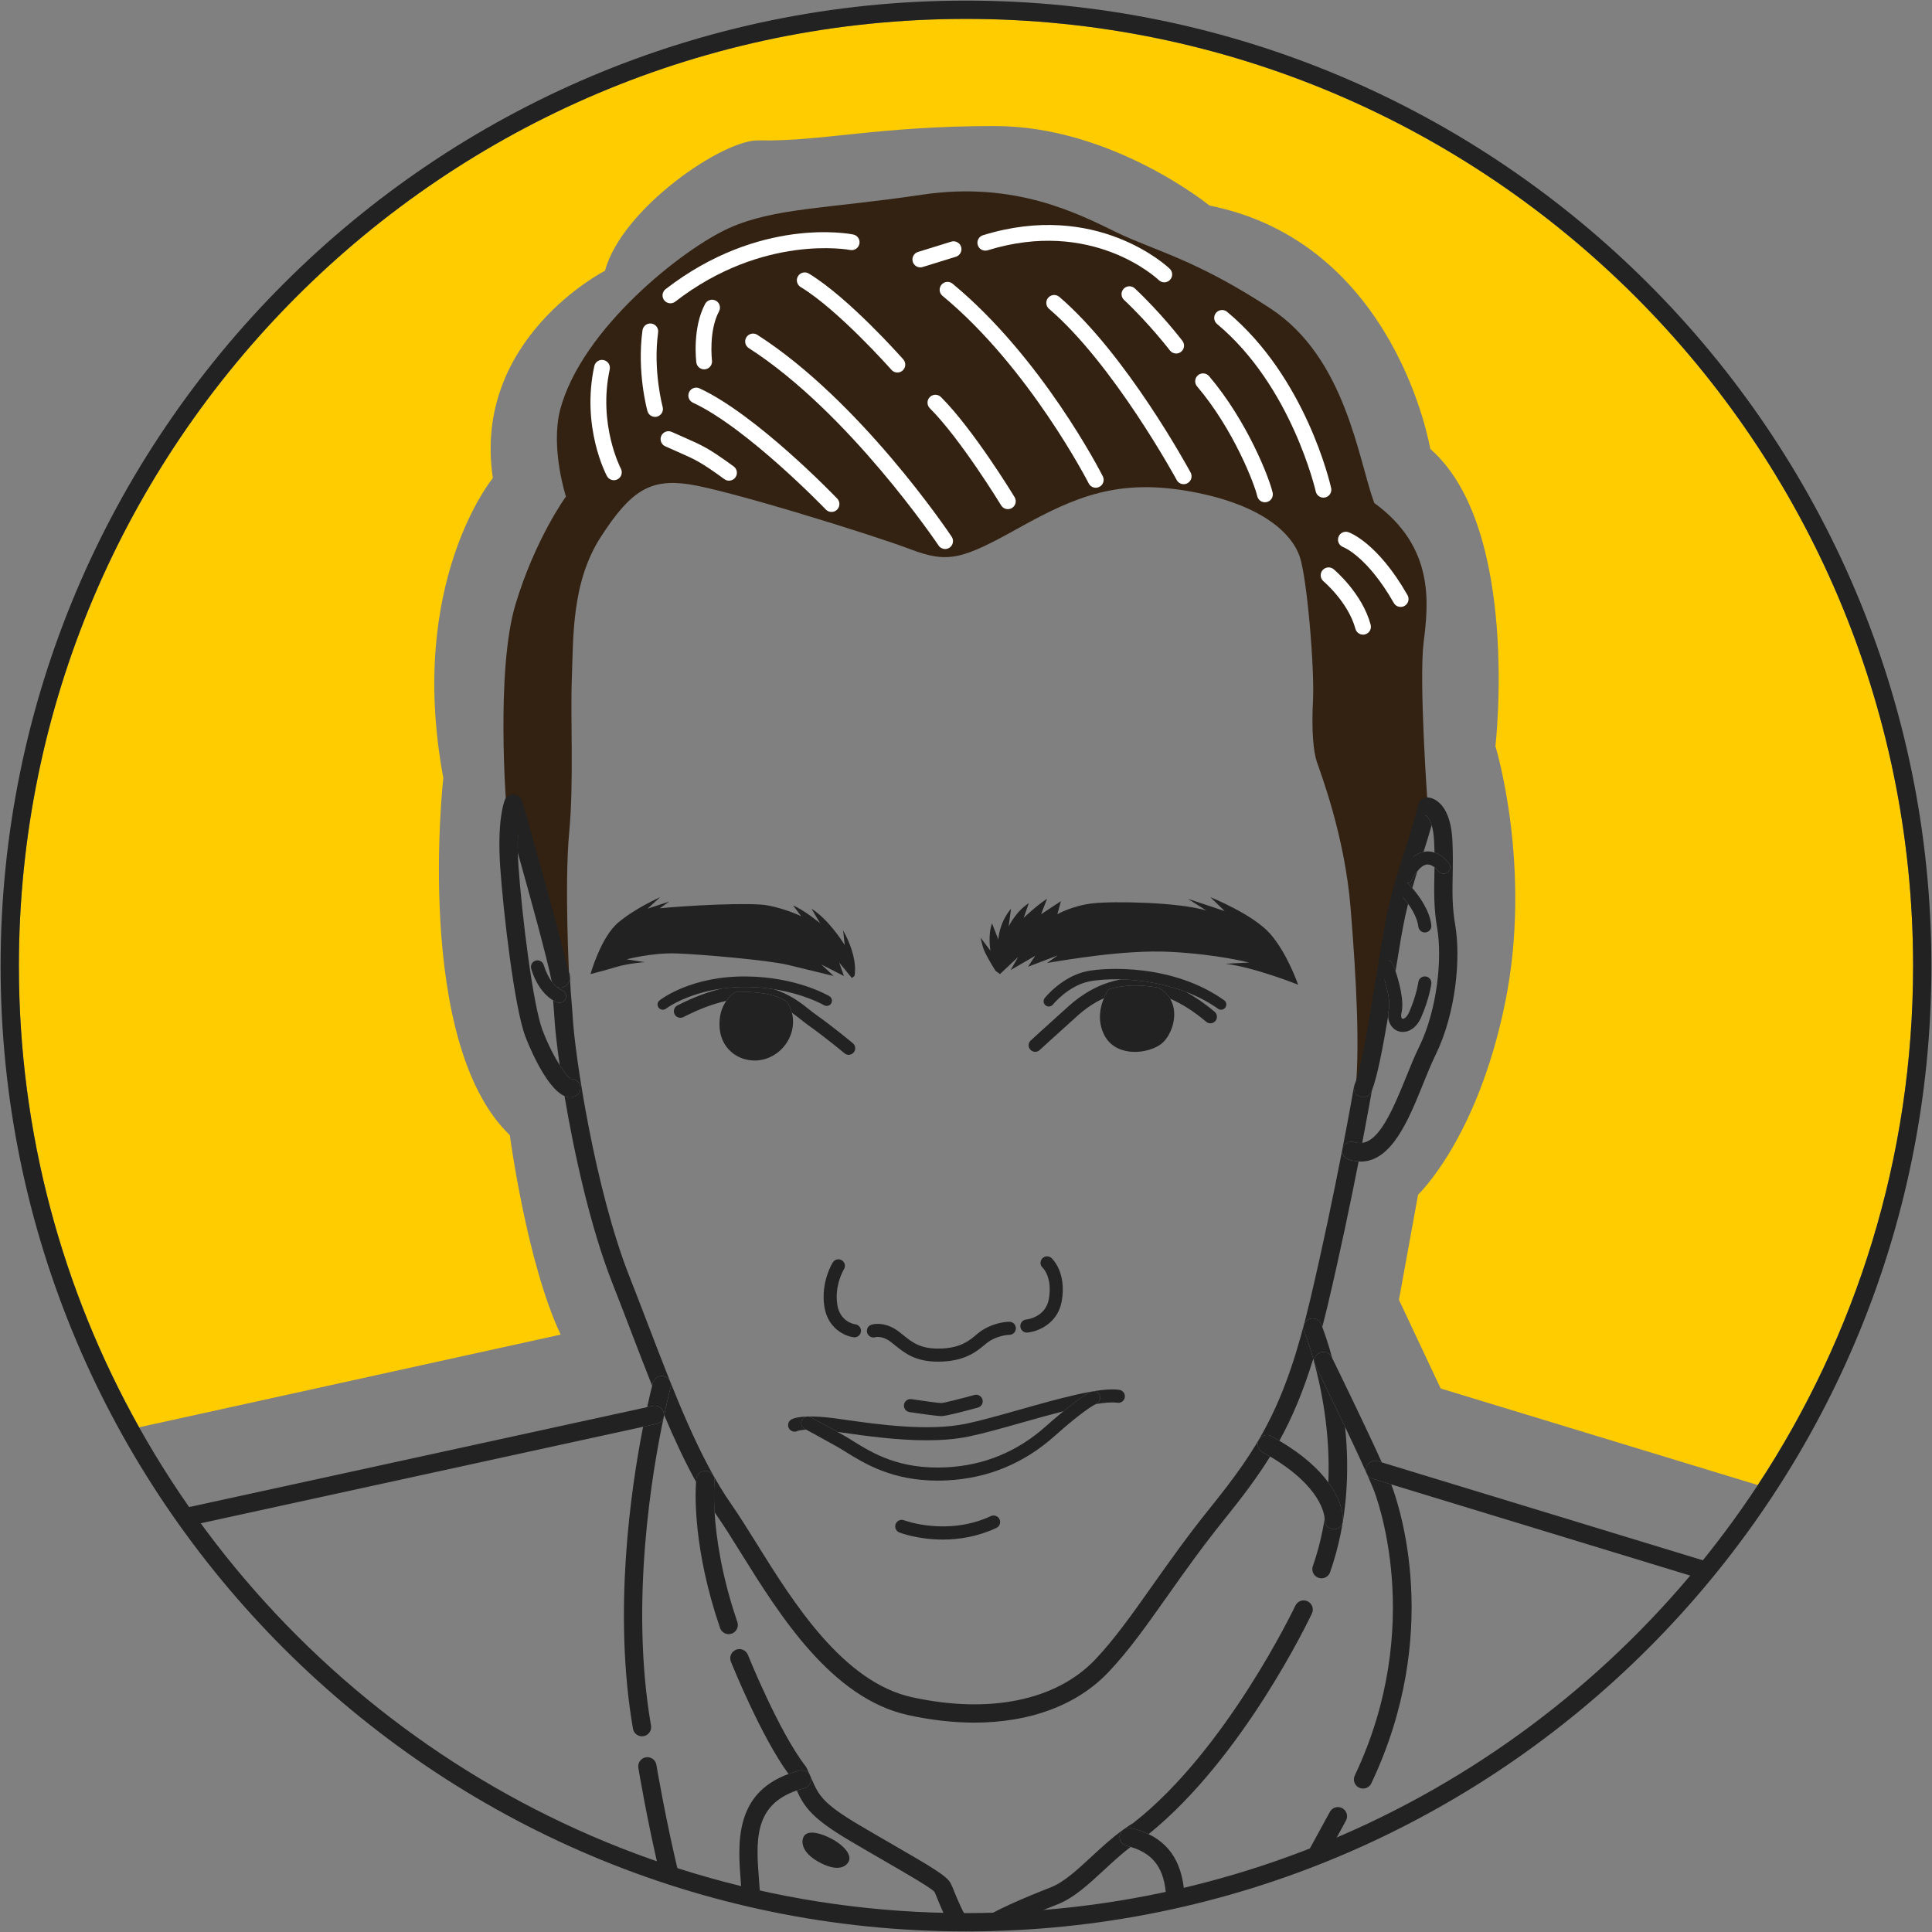 <?xml version="1.0" encoding="utf-8"?>
<svg version="1.2" baseProfile="tiny-ps"
	 id="svg22" xmlns:cc="http://creativecommons.org/ns#" xmlns:dc="http://purl.org/dc/elements/1.1/" xmlns:inkscape="http://www.inkscape.org/namespaces/inkscape" xmlns:rdf="http://www.w3.org/1999/02/22-rdf-syntax-ns#" xmlns:sodipodi="http://sodipodi.sourceforge.net/DTD/sodipodi-0.dtd" xmlns:svg="http://www.w3.org/2000/svg"
	 xmlns="http://www.w3.org/2000/svg" xmlns:xlink="http://www.w3.org/1999/xlink" viewBox="8 8 384 384"
	 xml:space="preserve">
	 <rect x="8" y="8" width="384" height="384" fill="#808080" stroke="none"/>
	 <title>Vincent Bitter</title>
<path fill="#332211" d="M290.961,135.62c0.961-7.686,2.241-18.894-9.82-27.648c-3.202-8.753-5.658-28.821-20.602-38.642
	c-14.944-9.82-23.164-11.528-30.638-15.158c-7.471-3.629-20.067-10.247-38.641-7.472c-18.574,2.776-29.249,2.562-38.322,6.618
	c-9.074,4.056-29.356,19.962-33.625,36.187c-1.921,7.686,1.174,17.186,1.174,17.186s-6.085,8.327-10.034,21.456
	c-3.95,13.13-1.815,40.137-1.815,40.137s4.056,9.607,4.803,12.702c0.748,3.096,6.939,22.951,7.686,21.136c0,0-0.96-18.467,0-28.608
	c0.961-10.141,0.214-22.95,0.534-30.85c0.32-7.898-0.106-18.894,5.765-27.967c5.87-9.073,9.703-11.569,17.399-10.461
	c7.696,1.108,36.507,10.034,44.086,12.916c7.579,2.883,10.355,2.029,21.669-4.269c11.315-6.299,19.855-9.821,34.266-7.153
	c14.411,2.669,19.962,8.54,21.456,12.81c1.495,4.27,2.989,22.417,2.669,28.608c-0.321,6.191,0.083,10.172,0.735,12.184
	c0.651,2.013,5.563,14.609,6.736,29.127c1.174,14.517,1.921,28.5,0.854,37.468c0,0,2.882-7.26,5.765-22.632
	c2.881-15.371,8.432-34.372,8.432-34.372l0.215-1.708C291.709,167.215,290.001,143.304,290.961,135.62z"/>
<g>
	<path fill="none" d="M200.496,293.529c-2.598,0.534-5.44,0.739-8.326,0.739c-5.942,0-12.068-0.868-16.627-1.514l-1.098-0.154
		c0.373,0.208,0.758,0.423,1.161,0.648c0.589,0.331,1.223,0.723,1.912,1.15c3.895,2.414,9.227,5.726,18.636,5.237
		c7.467-0.383,14.108-3.132,19.74-8.171c0.48-0.431,1.868-1.659,3.471-2.972c-2.647,0.678-5.46,1.471-8.142,2.229
		C207.199,291.859,203.398,292.933,200.496,293.529z"/>
	<path fill="none" d="M113.583,200.562c-0.212-0.686,0.172-1.413,0.858-1.625c0.682-0.212,1.413,0.171,1.625,0.858
		c0.468,1.513,1.058,2.578,1.624,3.327c-0.001-0.024-0.002-0.047-0.003-0.072c-0.022-0.068-0.063-0.127-0.078-0.199
		c-0.895-4.507-4.254-16.707-6.688-25.358c0.024,0.823,0.064,1.7,0.129,2.649c0.685,9.919,2.876,27.528,4.752,32.542
		c1.04,2.777,2.319,5.248,3.441,7.026c-0.576-4.031-0.928-7.285-1.042-9.275c-0.061-1.07-0.137-1.959-0.215-2.859
		c-0.021-0.247-0.042-0.497-0.063-0.751C116.753,206.129,114.783,204.441,113.583,200.562z"/>
	<path fill="none" d="M293.113,177.449c-0.014-0.748-0.034-1.513-0.077-2.319c-0.074-1.383-0.26-2.386-0.48-3.12
		c-0.534,1.886-1.077,3.628-1.614,5.31c0.17-0.034,0.341-0.071,0.515-0.084C292.057,177.189,292.61,177.282,293.113,177.449z"/>
	<path fill="none" d="M272.015,302.64c0.434-10.077-1.458-19.082-2.994-24.559c-2.021,6.552-4.187,11.669-6.733,16.277
		C267.171,297.241,270.173,300.129,272.015,302.64z"/>
	<path fill="none" d="M287.438,222.172c0.879-2.179,1.71-4.236,2.596-6.035c3.708-7.529,4.631-17.818,3.616-23.676
		c-0.679-3.924-0.62-7.135-0.558-10.534c0.01-0.513,0.019-1.031,0.025-1.556c-0.404-0.308-0.925-0.586-1.477-0.543
		c-0.614,0.05-1.272,0.511-1.924,1.325c-0.347,1.103-0.686,2.217-1.014,3.365c1.283,1.466,3.42,4.311,3.785,7.36
		c0.086,0.712-0.423,1.359-1.136,1.445c-0.053,0.006-0.104,0.009-0.156,0.009c-0.648,0-1.209-0.485-1.288-1.146
		c-0.196-1.638-1.128-3.281-2.04-4.545c-0.193,0.778-0.383,1.575-0.565,2.415c-0.566,2.606-1.229,6.615-1.934,10.972
		c0.689,2.055,1.767,5.877,1.185,8.306c-0.166,0.691,0.02,1.102,0.197,1.16c0.211,0.07,0.84-0.188,1.36-1.39
		c1.436-3.312,1.796-5.887,1.799-5.913c0.098-0.71,0.767-1.205,1.46-1.114c0.711,0.096,1.211,0.747,1.116,1.458
		c-0.016,0.118-0.401,2.937-1.99,6.603c-0.915,2.111-2.374,2.967-3.667,2.967c-0.313,0-0.617-0.05-0.901-0.145
		c-1.04-0.348-1.967-1.391-2.023-2.961c-1.069,6.345-2.154,11.998-3.228,14.742c-0.144,0.818-0.823,4.682-1.923,10.416
		C282.082,234.705,284.6,229.202,287.438,222.172z"/>
	<path fill="#222222" d="M277.159,223.815c0.021-0.08,0.039-0.161,0.071-0.24C277.199,223.651,277.18,223.733,277.159,223.815z"/>
	<path fill="#222222" d="M258.207,294.169c0.479-0.882,1.581-1.211,2.467-0.729c0.563,0.306,1.095,0.611,1.613,0.918
		c2.547-4.608,4.712-9.726,6.733-16.277c-0.956-3.411-1.774-5.46-1.803-5.528c-0.38-0.93,0.065-1.991,0.994-2.372
		c0.928-0.383,1.991,0.063,2.372,0.992c0.03,0.073,0.112,0.278,0.228,0.581c0.382-1.461,0.761-2.979,1.139-4.576
		c2.462-10.409,4.563-20.556,6.089-28.339c-0.641-0.039-1.304-0.145-2.005-0.373c-0.954-0.313-1.476-1.34-1.164-2.295
		c0.313-0.953,1.333-1.471,2.295-1.164c0.552,0.181,1.079,0.222,1.589,0.151c1.1-5.734,1.779-9.598,1.923-10.416
		c-0.026,0.068-0.054,0.148-0.08,0.213c-0.29,0.701-0.968,1.125-1.683,1.125c-0.231,0-0.466-0.044-0.693-0.138
		c-0.809-0.334-1.247-1.185-1.094-2.012c-0.002,0.007-0.005,0.014-0.006,0.021c-0.035,0.204-3.59,20.736-8.712,42.389
		c-5.031,21.27-10.209,29.344-20.031,41.541c-4.396,5.46-8.076,10.666-11.323,15.259c-4.063,5.748-7.573,10.712-11.399,14.729
		c-7.733,8.121-20.997,10.84-36.384,7.467c-13.75-3.017-23.636-18.896-30.854-30.489c-1.782-2.863-3.466-5.567-5.034-7.813
		c-6.381-9.135-11.301-21.979-16.51-35.576c-1.227-3.202-2.469-6.446-3.751-9.696c-6.853-17.37-10.851-43.904-11.287-51.535
		c-0.063-1.108-0.142-2.029-0.222-2.963c-0.124-1.438-0.251-2.927-0.321-5.225c-0.012-0.383-0.14-0.727-0.35-1.008
		c0.088,0.401,0.17,0.78,0.235,1.109c0.196,0.985-0.445,1.943-1.43,2.139c-0.119,0.023-0.239,0.035-0.356,0.035
		c-0.289,0-0.556-0.09-0.805-0.216c0.58,0.509,1.012,0.67,1.052,0.685c0.667,0.234,1.037,0.965,0.816,1.637
		c-0.18,0.546-0.68,0.897-1.225,0.897c-0.125,0-0.251-0.019-0.377-0.058c-0.104-0.032-0.452-0.154-0.928-0.437
		c0.021,0.254,0.042,0.504,0.063,0.751c0.078,0.9,0.154,1.789,0.215,2.859c0.114,1.99,0.466,5.244,1.042,9.275
		c0.902,1.429,1.702,2.41,2.192,2.735c0.79-0.069,1.566,0.436,1.836,1.231c0.323,0.951-0.188,1.984-1.139,2.307
		c-0.259,0.088-0.519,0.129-0.778,0.129c-0.385,0-0.77-0.095-1.153-0.261c1.921,11.406,5.158,26.154,9.535,37.247
		c1.277,3.238,2.516,6.471,3.738,9.661c1.391,3.631,2.762,7.206,4.147,10.68c0.091-0.358,0.148-0.573,0.155-0.599
		c0.265-0.969,1.261-1.544,2.234-1.275c0.969,0.265,1.54,1.265,1.276,2.233c-0.022,0.082-0.554,2.073-1.28,5.457
		c2.008,4.745,4.088,9.22,6.336,13.286c0.023-0.33,0.044-0.534,0.05-0.589c0.109-0.998,1.013-1.711,2.006-1.61
		c0.998,0.109,1.719,1.006,1.611,2.004c-0.005,0.05-0.227,2.297,0.018,6.219c0.125,0.184,0.246,0.373,0.372,0.554
		c1.514,2.166,3.172,4.83,4.928,7.651c7.561,12.144,17.915,28.775,33.164,32.119c4.58,1.005,8.995,1.498,13.172,1.498
		c11.018,0,20.367-3.438,26.626-10.008c4.009-4.21,7.59-9.275,11.735-15.14c3.216-4.549,6.861-9.705,11.187-15.077
		c3.618-4.493,6.626-8.448,9.236-12.665c-0.485-0.287-0.983-0.573-1.513-0.861C258.054,296.156,257.727,295.052,258.207,294.169z"/>
	<path fill="#222222" d="M117.743,203.193c-0.02-0.048-0.04-0.095-0.056-0.145c0.001,0.025,0.002,0.048,0.003,0.072
		C117.708,203.145,117.725,203.17,117.743,203.193z"/>
	<path fill="#222222" d="M110.134,165.866c0.053,0.003,0.105,0.006,0.157,0.014C110.239,165.872,110.187,165.87,110.134,165.866z"/>
	<path fill="#222222" d="M110.811,166.043c0.052,0.025,0.103,0.051,0.151,0.081C110.913,166.094,110.862,166.068,110.811,166.043z"
		/>
	<path fill="#222222" d="M110.476,165.921c0.056,0.014,0.111,0.029,0.166,0.049C110.587,165.95,110.532,165.935,110.476,165.921z"/>
	<path fill="#222222" d="M111.58,166.746c0.029,0.049,0.057,0.099,0.082,0.15C111.636,166.844,111.609,166.795,111.58,166.746z"/>
	<path fill="#222222" d="M111.116,166.229c0.044,0.033,0.087,0.067,0.127,0.104C111.203,166.296,111.16,166.262,111.116,166.229z"/>
	<path fill="#222222" d="M111.373,166.465c0.038,0.042,0.074,0.085,0.107,0.131C111.446,166.55,111.411,166.507,111.373,166.465z"/>
	<path fill="#222222" d="M108.387,166.896c0.027-0.058,0.056-0.114,0.089-0.167C108.442,166.783,108.414,166.839,108.387,166.896z"
		/>
	<path fill="#222222" d="M108.574,166.585c0.036-0.047,0.072-0.093,0.112-0.136C108.646,166.493,108.61,166.538,108.574,166.585z"/>
	<path fill="#222222" d="M109.519,165.926c-0.032,0.009-0.061,0.026-0.092,0.037c0.051-0.018,0.103-0.035,0.155-0.048
		C109.561,165.92,109.54,165.92,109.519,165.926z"/>
	<path fill="#222222" d="M108.813,166.325c0.043-0.039,0.088-0.076,0.135-0.11C108.9,166.249,108.856,166.286,108.813,166.325z"/>
	<path fill="#222222" d="M109.097,166.116c0.05-0.029,0.1-0.057,0.151-0.082C109.196,166.06,109.146,166.087,109.097,166.116z"/>
	<path fill="#222222" d="M109.782,165.879c0.051-0.007,0.102-0.014,0.153-0.017C109.884,165.864,109.833,165.872,109.782,165.879z"
		/>
	<path fill="#222222" d="M111.713,168.346c-0.034,0.093-0.977,2.748-0.792,9.146c2.433,8.651,5.793,20.851,6.688,25.358
		c0.014,0.072,0.055,0.131,0.078,0.199c0.016,0.05,0.036,0.097,0.056,0.145c0.297,0.384,0.584,0.679,0.843,0.905
		c0.249,0.126,0.516,0.216,0.805,0.216c0.117,0,0.237-0.012,0.356-0.035c0.985-0.195,1.626-1.153,1.43-2.139
		c-0.065-0.329-0.147-0.708-0.235-1.109c-1.9-8.604-8.862-32.788-9.171-33.861c-0.01-0.034-0.027-0.063-0.039-0.097
		C111.873,167.474,111.882,167.922,111.713,168.346z"/>
	<path fill="#222222" d="M122.133,225.982c0.951-0.322,1.461-1.355,1.139-2.307c-0.27-0.796-1.046-1.301-1.836-1.231
		c-0.49-0.325-1.29-1.307-2.192-2.735c-1.122-1.778-2.401-4.249-3.441-7.026c-1.876-5.014-4.067-22.623-4.752-32.542
		c-0.065-0.949-0.105-1.826-0.129-2.649c-0.185-6.398,0.758-9.053,0.792-9.146c0.168-0.424,0.16-0.872,0.019-1.272
		c-0.021-0.06-0.044-0.12-0.071-0.177c-0.024-0.051-0.052-0.101-0.082-0.15c-0.031-0.052-0.063-0.102-0.099-0.15
		c-0.034-0.045-0.07-0.089-0.107-0.131c-0.041-0.046-0.084-0.089-0.13-0.131c-0.04-0.037-0.083-0.071-0.127-0.104
		c-0.049-0.038-0.101-0.073-0.154-0.106c-0.049-0.029-0.1-0.055-0.151-0.081c-0.034-0.016-0.063-0.038-0.099-0.052
		c-0.023-0.009-0.047-0.012-0.071-0.021c-0.055-0.02-0.11-0.035-0.166-0.049c-0.062-0.016-0.123-0.031-0.185-0.041
		c-0.052-0.008-0.104-0.01-0.157-0.014c-0.066-0.004-0.132-0.007-0.198-0.004c-0.052,0.002-0.103,0.01-0.153,0.017
		c-0.067,0.009-0.134,0.02-0.2,0.036c-0.052,0.013-0.104,0.03-0.155,0.048c-0.061,0.021-0.121,0.044-0.179,0.072
		c-0.052,0.025-0.102,0.052-0.151,0.082c-0.051,0.03-0.101,0.063-0.149,0.098c-0.047,0.034-0.092,0.071-0.135,0.11
		c-0.044,0.04-0.086,0.081-0.126,0.125c-0.04,0.043-0.076,0.088-0.112,0.136c-0.035,0.046-0.068,0.094-0.099,0.144
		c-0.033,0.054-0.062,0.11-0.089,0.167c-0.015,0.031-0.034,0.057-0.047,0.089c-0.161,0.395-1.559,4.123-0.917,13.406
		c0.615,8.921,2.804,27.767,4.974,33.567c0.179,0.479,3.858,10.182,7.807,11.893c0.383,0.166,0.768,0.261,1.153,0.261
		C121.615,226.111,121.875,226.07,122.133,225.982z"/>
	<path fill="#FFFFFF" d="M158.523,74.55c-0.73-0.468-1.699-0.256-2.167,0.473c-0.468,0.729-0.256,1.699,0.473,2.167
		c19.904,12.771,37.541,38.969,37.717,39.232c0.302,0.452,0.799,0.697,1.305,0.697c0.299,0,0.602-0.085,0.87-0.264
		c0.72-0.481,0.914-1.455,0.433-2.175C196.422,113.583,178.986,87.68,158.523,74.55z"/>
	<path fill="#FFFFFF" d="M208.322,109.194c0.276,0,0.558-0.074,0.812-0.228c0.74-0.45,0.977-1.414,0.526-2.154
		c-0.331-0.546-8.199-13.458-14.633-19.892c-0.612-0.612-1.605-0.612-2.218,0s-0.612,1.605,0,2.218
		c6.167,6.167,14.091,19.171,14.171,19.302C207.275,108.925,207.792,109.194,208.322,109.194z"/>
	<path fill="#FFFFFF" d="M168.759,62.37c-0.74-0.45-1.705-0.212-2.153,0.528c-0.449,0.74-0.212,1.705,0.528,2.153
		c7.494,4.542,17.948,16.341,18.053,16.46c0.31,0.351,0.742,0.53,1.176,0.53c0.369,0,0.739-0.129,1.037-0.392
		c0.649-0.573,0.711-1.564,0.138-2.213C187.098,78.937,176.664,67.161,168.759,62.37z"/>
	<path fill="#FFFFFF" d="M172.142,109.271c0.308,0.321,0.719,0.482,1.131,0.482c0.391,0,0.782-0.145,1.085-0.437
		c0.625-0.6,0.646-1.592,0.046-2.217c-0.65-0.678-16.048-16.651-27.361-21.91c-0.785-0.366-1.718-0.024-2.083,0.761
		c-0.365,0.786-0.024,1.718,0.761,2.083C156.5,93.044,171.986,109.109,172.142,109.271z"/>
	<path fill="#FFFFFF" d="M143.939,94.923c-0.7-0.308-1.495-0.658-2.429-1.079c-0.789-0.356-1.718-0.004-2.074,0.786
		s-0.004,1.718,0.786,2.074c0.944,0.425,1.747,0.779,2.454,1.09c3.623,1.594,4.596,2.023,9.3,5.442c0.278,0.203,0.601,0.3,0.92,0.3
		c0.485,0,0.963-0.224,1.27-0.646c0.509-0.7,0.354-1.681-0.346-2.19C148.844,97.082,147.707,96.581,143.939,94.923z"/>
	<path fill="#FFFFFF" d="M195.122,64.594c-0.552,0.667-0.458,1.656,0.209,2.208c17.242,14.252,28.947,37.055,29.063,37.284
		c0.276,0.544,0.827,0.858,1.398,0.858c0.239,0,0.481-0.055,0.709-0.17c0.772-0.392,1.08-1.336,0.688-2.108
		c-0.486-0.957-12.105-23.604-29.861-38.281C196.661,63.833,195.673,63.927,195.122,64.594z"/>
	<path fill="#FFFFFF" d="M218.549,67.006c-0.659-0.564-1.647-0.487-2.211,0.17c-0.563,0.658-0.487,1.647,0.17,2.211
		c12.844,11.01,25.253,33.798,25.377,34.027c0.283,0.524,0.823,0.822,1.38,0.822c0.252,0,0.508-0.061,0.745-0.189
		c0.762-0.412,1.045-1.363,0.633-2.125C244.126,100.966,231.837,78.397,218.549,67.006z"/>
	<path fill="#FFFFFF" d="M259.417,107.832c0.114,0,0.23-0.013,0.347-0.039c0.845-0.191,1.375-1.031,1.184-1.875
		c-0.654-2.893-5.034-14.207-12.632-23.154c-0.561-0.659-1.549-0.739-2.21-0.18c-0.66,0.561-0.741,1.55-0.181,2.21
		c7.287,8.58,11.438,19.492,11.964,21.815C258.054,107.338,258.7,107.832,259.417,107.832z"/>
	<path fill="#FFFFFF" d="M240.523,77.649c0.309,0.403,0.774,0.615,1.246,0.615c0.332,0,0.667-0.105,0.952-0.323
		c0.688-0.526,0.818-1.51,0.292-2.198c-0.17-0.223-4.231-5.511-9.459-10.421c-0.631-0.593-1.622-0.562-2.216,0.069
		c-0.593,0.631-0.563,1.624,0.069,2.216C236.44,72.336,240.483,77.597,240.523,77.649z"/>
	<path fill="#FFFFFF" d="M271.044,106.911c0.112,0,0.228-0.012,0.342-0.038c0.845-0.188,1.378-1.025,1.189-1.871
		c-0.198-0.893-5.038-22.008-20.675-35.021c-0.666-0.555-1.655-0.463-2.208,0.202c-0.554,0.666-0.464,1.654,0.202,2.208
		c14.797,12.314,19.573,33.084,19.62,33.292C269.678,106.415,270.325,106.911,271.044,106.911z"/>
	<path fill="#FFFFFF" d="M204.3,57.749c20.675-6.397,33.481,5.416,34.028,5.934c0.304,0.289,0.692,0.432,1.081,0.432
		c0.413,0,0.826-0.163,1.135-0.485c0.598-0.627,0.574-1.619-0.053-2.217c-0.585-0.56-14.624-13.62-37.117-6.66
		c-0.828,0.256-1.291,1.134-1.035,1.961C202.595,57.542,203.479,58.003,204.3,57.749z"/>
	<path fill="#FFFFFF" d="M177.588,54.61c-0.752-0.154-18.636-3.581-37.298,10.865c-0.685,0.53-0.81,1.515-0.28,2.2
		c0.309,0.399,0.772,0.608,1.241,0.608c0.335,0,0.673-0.107,0.959-0.328c17.445-13.503,34.524-10.315,34.755-10.271
		c0.848,0.172,1.675-0.376,1.848-1.224C178.985,55.61,178.437,54.783,177.588,54.61z"/>
	<path fill="#FFFFFF" d="M197.066,56.03l-6.61,2.046c-0.827,0.256-1.29,1.134-1.034,1.962c0.208,0.673,0.828,1.104,1.498,1.104
		c0.153,0,0.31-0.022,0.464-0.07l6.61-2.046c0.827-0.256,1.29-1.134,1.034-1.962C198.771,56.238,197.896,55.775,197.066,56.03z"/>
	<path fill="#FFFFFF" d="M127.984,79.57c-0.85-0.184-1.681,0.354-1.864,1.201c-2.611,12.072,2.3,21.455,2.511,21.848
		c0.282,0.528,0.823,0.828,1.383,0.828c0.249,0,0.501-0.06,0.736-0.185c0.764-0.406,1.053-1.355,0.648-2.12
		c-0.046-0.086-4.571-8.803-2.212-19.709C129.368,80.588,128.83,79.753,127.984,79.57z"/>
	<path fill="#FFFFFF" d="M137.467,72.31c-0.858-0.121-1.649,0.482-1.767,1.34c-1.133,8.252,0.899,15.742,0.986,16.057
		c0.192,0.695,0.823,1.15,1.51,1.15c0.138,0,0.279-0.019,0.418-0.057c0.834-0.23,1.325-1.093,1.095-1.928
		c-0.02-0.071-1.944-7.203-0.902-14.795C138.925,73.218,138.325,72.427,137.467,72.31z"/>
	<path fill="#FFFFFF" d="M150.271,67.758c-0.762-0.408-1.714-0.122-2.123,0.642c-2.567,4.792-1.782,11.361-1.748,11.639
		c0.099,0.793,0.774,1.373,1.553,1.373c0.064,0,0.129-0.004,0.195-0.012c0.859-0.106,1.469-0.889,1.364-1.748
		c-0.007-0.058-0.69-5.868,1.4-9.771C151.322,69.117,151.035,68.167,150.271,67.758z"/>
	<path fill="#FFFFFF" d="M286.392,128.632c0.264,0,0.53-0.066,0.775-0.206c0.753-0.429,1.015-1.387,0.586-2.139
		c-5.973-10.473-11.528-12.436-11.762-12.514c-0.816-0.275-1.688,0.162-1.97,0.972c-0.283,0.811,0.146,1.701,0.953,1.995
		c0.047,0.017,4.759,1.817,10.054,11.102C285.317,128.348,285.848,128.632,286.392,128.632z"/>
	<path fill="#FFFFFF" d="M277.401,132.983c0.189,0.699,0.822,1.159,1.513,1.159c0.136,0,0.273-0.018,0.41-0.055
		c0.836-0.226,1.33-1.087,1.104-1.923c-1.685-6.229-7.124-10.832-7.354-11.025c-0.665-0.555-1.652-0.466-2.209,0.197
		c-0.556,0.665-0.467,1.653,0.197,2.209C271.111,123.587,275.972,127.697,277.401,132.983z"/>
	<path fill="#222222" d="M287.795,183.548c0.134,0.13,0.471,0.47,0.908,0.97c0.328-1.148,0.667-2.262,1.014-3.365
		c-0.373,0.467-0.744,1.048-1.104,1.739C288.438,183.23,288.136,183.457,287.795,183.548z"/>
	<path fill="#222222" d="M278.221,225.942c0.228,0.094,0.462,0.138,0.693,0.138c0.715,0,1.393-0.424,1.683-1.125
		c0.026-0.064,0.054-0.145,0.08-0.213c1.073-2.744,2.158-8.397,3.228-14.742c-0.014-0.394,0.012-0.813,0.122-1.271
		c0.501-2.09-0.961-6.563-1.566-8.109c-0.262-0.668,0.067-1.422,0.736-1.685c0.664-0.258,1.421,0.067,1.684,0.735
		c0.064,0.164,0.255,0.66,0.489,1.359c0.704-4.357,1.367-8.366,1.934-10.972c0.183-0.84,0.372-1.637,0.565-2.415
		c-0.967-1.341-1.91-2.255-1.929-2.273c-0.518-0.496-0.537-1.318-0.042-1.837c0.18-0.188,0.406-0.288,0.643-0.344
		c-0.379-0.391-0.498-0.984-0.233-1.493c1.331-2.563,2.889-4.023,4.635-4.375c0.537-1.682,1.08-3.424,1.614-5.31
		c-0.444-1.483-1.033-1.85-1.143-1.904c-0.917-0.127-1.604-0.933-1.565-1.877c0.042-1.004,0.896-1.779,1.893-1.742
		c0.004,0,0.014,0.001,0.019,0.001c-0.856-0.048-1.644,0.515-1.858,1.375c-0.914,3.653-1.896,6.707-2.845,9.66
		c-1.193,3.715-2.32,7.224-3.308,11.762c-0.659,3.033-1.427,7.794-2.24,12.835c-1.375,8.532-2.935,18.202-4.274,21.447
		c-0.001,0.003-0.001,0.006-0.003,0.009c-0.032,0.079-0.051,0.16-0.071,0.24c-0.01,0.039-0.025,0.076-0.032,0.115
		C276.974,224.758,277.412,225.608,278.221,225.942z"/>
	<path fill="#222222" d="M289.848,168.228c-0.039,0.944,0.648,1.75,1.565,1.877c0.109,0.055,0.698,0.421,1.143,1.904
		c0.221,0.734,0.406,1.737,0.48,3.12c0.043,0.807,0.063,1.571,0.077,2.319c1.721,0.572,2.816,2.056,2.875,2.137
		c0.422,0.581,0.292,1.394-0.289,1.815c-0.579,0.421-1.387,0.293-1.811-0.283c-0.013-0.017-0.318-0.401-0.771-0.747
		c-0.007,0.525-0.016,1.043-0.025,1.556c-0.063,3.399-0.121,6.61,0.558,10.534c1.015,5.858,0.092,16.146-3.616,23.676
		c-0.886,1.799-1.717,3.856-2.596,6.035c-2.838,7.03-5.355,12.533-8.684,12.986c-0.51,0.07-1.037,0.029-1.589-0.151
		c-0.962-0.307-1.982,0.211-2.295,1.164c-0.312,0.955,0.21,1.982,1.164,2.295c0.701,0.229,1.364,0.334,2.005,0.373
		c0.141,0.009,0.286,0.036,0.423,0.036c6.156-0.001,9.557-8.424,12.349-15.342c0.854-2.114,1.66-4.111,2.486-5.789
		c4.092-8.308,5.077-19.32,3.937-25.904c-0.619-3.583-0.566-6.485-0.505-9.847c0.04-2.175,0.081-4.423-0.06-7.058
		c-0.427-7.957-4.39-8.421-4.91-8.448c-0.005,0-0.015-0.001-0.019-0.001C290.743,166.449,289.89,167.224,289.848,168.228z"/>
	<path fill="#222222" d="M150.01,302.346c0.108-0.998-0.613-1.895-1.611-2.004c-0.993-0.101-1.896,0.612-2.006,1.61
		c-0.006,0.055-0.026,0.259-0.05,0.589c-0.181,2.61-0.524,13.564,4.772,29.027c0.259,0.755,0.965,1.229,1.721,1.229
		c0.195,0,0.394-0.031,0.589-0.099c0.951-0.325,1.457-1.359,1.131-2.311c-3.17-9.254-4.222-16.874-4.53-21.824
		C149.783,304.643,150.005,302.396,150.01,302.346z"/>
	<path fill="#222222" d="M200.66,390.056c-1.381-2.109-2.349-4.5-2.978-6.055c-0.313-0.775-0.54-1.336-0.757-1.727
		c-0.785-1.413-3.521-3.044-11.32-7.553c-2.094-1.211-4.404-2.547-6.848-3.991c-7.35-4.346-8.053-5.964-9.456-9.189
		c-0.286-0.657-0.595-1.367-0.977-2.157c-0.055-0.115-0.123-0.224-0.201-0.325c-5.287-6.797-11.414-21.994-11.475-22.146
		c-0.375-0.934-1.433-1.387-2.366-1.012c-0.932,0.374-1.385,1.434-1.011,2.365c0.25,0.623,6.001,14.887,11.453,22.325
		c0.686-0.251,1.415-0.479,2.196-0.681c0.971-0.25,1.964,0.337,2.214,1.31s-0.336,1.964-1.31,2.214
		c-0.519,0.133-1.002,0.282-1.466,0.441c1.537,3.375,3.181,5.632,10.546,9.986c2.454,1.451,4.775,2.794,6.878,4.01
		c4.586,2.651,9.329,5.394,9.96,6.17c0.109,0.195,0.341,0.77,0.565,1.324c0.497,1.227,1.179,2.911,2.109,4.654
		c1.192,0.021,2.383,0.045,3.581,0.045C200.221,390.064,200.439,390.057,200.66,390.056z"/>
	<path fill="#222222" d="M270.245,276.888c0.9-0.443,1.991-0.071,2.434,0.832c0.019,0.039,0.065,0.133,0.125,0.255
		c-0.834-3.059-1.613-5.229-1.992-6.221c-0.115-0.303-0.197-0.508-0.228-0.581c-0.381-0.929-1.444-1.375-2.372-0.992
		c-0.929,0.381-1.374,1.442-0.994,2.372c0.028,0.068,0.847,2.117,1.803,5.528c1.536,5.477,3.428,14.481,2.994,24.559
		c3.12,4.254,2.919,7.426,2.9,7.641c-0.082,0.947-0.876,1.663-1.811,1.663c-0.052,0-0.104-0.003-0.158-0.007
		c-0.989-0.085-1.726-0.948-1.658-1.936c0-0.013,0-0.06-0.004-0.13c-0.499,3.115-1.252,6.273-2.35,9.41
		c-0.332,0.948,0.168,1.985,1.116,2.317c0.198,0.069,0.401,0.103,0.601,0.103c0.751,0,1.455-0.469,1.717-1.219
		c3.559-10.166,3.851-20.382,2.979-28.864c-2.961-6.229-5.883-12.19-5.935-12.297C268.971,278.42,269.343,277.33,270.245,276.888z"
		/>
	<path fill="#222222" d="M232.747,371.33c1.339,0.304,2.509,0.719,3.546,1.217c18.772-15.137,31.904-42.679,32.463-43.862
		c0.428-0.908,0.039-1.992-0.87-2.421c-0.906-0.429-1.992-0.039-2.421,0.87c-0.135,0.285-13.681,28.724-32.201,43.186
		c-0.643,0.385-1.264,0.803-1.874,1.236C231.781,371.313,232.263,371.218,232.747,371.33z"/>
	<path fill="#222222" d="M230.571,372.701c0.107-0.474,0.392-0.859,0.767-1.109c-2.281,1.629-4.36,3.549-6.384,5.423
		c-2.82,2.613-5.483,5.082-8.088,6.101c-4.699,1.838-12.773,5.174-14.2,6.915c2.579-0.035,5.146-0.113,7.699-0.25
		c2.1-0.952,4.766-2.08,7.826-3.276c3.247-1.271,6.155-3.967,9.235-6.82c1.707-1.582,3.456-3.195,5.289-4.587
		c-0.258-0.073-0.498-0.157-0.773-0.22C230.963,374.655,230.349,373.681,230.571,372.701z"/>
	<path fill="#222222" d="M279.581,299.629c0.293-0.962,1.311-1.503,2.271-1.21l0.79,0.241c-3.254-7.218-8.905-18.781-9.838-20.686
		c-0.06-0.122-0.106-0.216-0.125-0.255c-0.442-0.903-1.533-1.275-2.434-0.832c-0.902,0.442-1.274,1.532-0.832,2.434
		c0.052,0.106,2.974,6.068,5.935,12.297c2.311,4.859,4.644,9.882,5.655,12.411c0.434,1.086,10.475,26.929-3.731,56.862
		c-0.431,0.908-0.044,1.993,0.863,2.424c0.252,0.119,0.518,0.176,0.779,0.176c0.681,0,1.333-0.384,1.645-1.039
		c14.15-29.817,5.577-55.19,3.962-59.415l-3.729-1.138C279.83,301.606,279.288,300.59,279.581,299.629z"/>
	<path fill="#222222" d="M236.293,372.547c-1.037-0.498-2.207-0.913-3.546-1.217c-0.484-0.112-0.966-0.017-1.357,0.226
		c-0.019,0.012-0.034,0.024-0.052,0.036c-0.375,0.25-0.659,0.636-0.767,1.109c-0.223,0.979,0.392,1.954,1.371,2.176
		c0.275,0.063,0.516,0.146,0.773,0.22c5.396,1.539,6.992,5.463,7.093,10.778c1.215-0.259,2.428-0.522,3.635-0.805
		C243.209,380.012,241.616,375.106,236.293,372.547z"/>
	<path fill="#222222" d="M275.519,369.859c0.479-0.883,0.152-1.986-0.73-2.467c-0.882-0.479-1.987-0.153-2.467,0.73
		c-0.06,0.11-2.378,4.375-5.346,9.79c1.775-0.669,3.538-1.363,5.288-2.083C274.065,372.532,275.341,370.186,275.519,369.859z"/>
	<path fill="#222222" d="M140.011,281.564c-0.973-0.269-1.969,0.307-2.234,1.275c-0.007,0.025-0.064,0.24-0.155,0.599
		c-0.192,0.753-0.547,2.198-0.995,4.243l1.13-0.247c0.98-0.214,1.951,0.408,2.165,1.39c0.214,0.981-0.408,1.951-1.39,2.165
		l-2.713,0.592c-2.482,12.624-5.988,36.979-2.012,60.012c0.153,0.885,0.921,1.51,1.791,1.51c0.103,0,0.207-0.009,0.312-0.026
		c0.99-0.172,1.654-1.112,1.483-2.103c-4.233-24.521,0.242-50.655,2.615-61.719c0.726-3.384,1.257-5.375,1.28-5.457
		C141.551,282.829,140.98,281.829,140.011,281.564z"/>
	<path fill="#222222" d="M138.466,358.778c-0.164-0.99-1.097-1.662-2.09-1.499c-0.991,0.163-1.663,1.1-1.5,2.091
		c0.115,0.698,1.693,10.184,4.18,20.713c1.351,0.457,2.71,0.896,4.074,1.323C140.324,369.948,138.496,358.961,138.466,358.778z"/>
	<path fill="#222222" d="M169.135,361.22c-0.25-0.973-1.243-1.56-2.214-1.31c-0.782,0.201-1.51,0.43-2.196,0.681
		c-10.851,3.976-10.067,14.009-9.484,21.455c0.075,0.953,0.139,1.861,0.19,2.75c1.223,0.294,2.451,0.575,3.683,0.845
		c-0.049-1.271-0.145-2.59-0.246-3.879c-0.601-7.669-1.164-14.931,7.491-17.887c0.464-0.159,0.948-0.309,1.466-0.441
		C168.799,363.184,169.385,362.192,169.135,361.22z"/>
	<path fill="#222222" d="M271.288,310.001c-0.067,0.987,0.669,1.851,1.658,1.936c0.054,0.004,0.106,0.007,0.158,0.007
		c0.935,0,1.729-0.716,1.811-1.663c0.019-0.215,0.22-3.387-2.9-7.641c-1.842-2.511-4.844-5.398-9.728-8.281
		c-0.519-0.307-1.051-0.612-1.613-0.918c-0.886-0.482-1.988-0.153-2.467,0.729c-0.48,0.883-0.153,1.987,0.729,2.467
		c0.529,0.288,1.027,0.574,1.513,0.861c10.067,5.943,10.789,11.461,10.836,12.374C271.288,309.941,271.288,309.988,271.288,310.001z
		"/>
	<path fill="#222222" d="M348.418,318.72l-65.776-20.06l-0.79-0.241c-0.96-0.293-1.978,0.248-2.271,1.21
		c-0.293,0.961,0.249,1.978,1.21,2.271l3.729,1.138l61.41,18.728C346.771,320.759,347.599,319.742,348.418,318.72z"/>
	<path fill="#222222" d="M176.472,378.316c1.213-1.46-0.83-3.564-3.04-4.768c-2.209-1.203-5.112-2.05-5.784-0.316
		c-0.396,1.021-0.236,3.221,3.635,5.138C175.153,380.288,176.339,378.477,176.472,378.316z"/>
	<path fill="#222222" d="M287.732,183.487c0.009,0.008,0.034,0.033,0.063,0.061c0.341-0.091,0.644-0.318,0.818-0.656
		c0.359-0.691,0.73-1.272,1.104-1.739c0.651-0.814,1.31-1.275,1.924-1.325c0.552-0.043,1.072,0.235,1.477,0.543
		c0.453,0.346,0.759,0.73,0.771,0.747c0.424,0.577,1.231,0.704,1.811,0.283c0.581-0.421,0.711-1.234,0.289-1.815
		c-0.059-0.081-1.154-1.564-2.875-2.137c-0.503-0.167-1.057-0.26-1.657-0.213c-0.174,0.013-0.345,0.05-0.515,0.084
		c-1.746,0.353-3.304,1.813-4.635,4.375c-0.265,0.509-0.146,1.103,0.233,1.493C286.953,183.09,287.401,183.172,287.732,183.487z"/>
	<path fill="#222222" d="M285.928,212.961c0.284,0.095,0.588,0.145,0.901,0.145c1.293,0,2.752-0.855,3.667-2.967
		c1.589-3.666,1.975-6.484,1.99-6.603c0.095-0.711-0.405-1.362-1.116-1.458c-0.693-0.091-1.362,0.404-1.46,1.114
		c-0.003,0.026-0.363,2.602-1.799,5.913c-0.521,1.202-1.149,1.46-1.36,1.39c-0.178-0.059-0.363-0.469-0.197-1.16
		c0.582-2.429-0.495-6.251-1.185-8.306c-0.234-0.699-0.425-1.195-0.489-1.359c-0.263-0.668-1.02-0.993-1.684-0.735
		c-0.669,0.262-0.998,1.016-0.736,1.685c0.605,1.547,2.067,6.02,1.566,8.109c-0.11,0.459-0.136,0.878-0.122,1.271
		C283.961,211.57,284.888,212.613,285.928,212.961z"/>
	<path fill="#222222" d="M291.196,193.333c0.052,0,0.104-0.003,0.156-0.009c0.713-0.085,1.222-0.732,1.136-1.445
		c-0.365-3.049-2.502-5.894-3.785-7.36c-0.438-0.5-0.774-0.84-0.908-0.97c-0.028-0.028-0.054-0.053-0.063-0.061
		c-0.331-0.315-0.779-0.397-1.192-0.299c-0.236,0.056-0.463,0.155-0.643,0.344c-0.495,0.519-0.476,1.341,0.042,1.837
		c0.019,0.018,0.962,0.932,1.929,2.273c0.912,1.264,1.844,2.907,2.04,4.545C289.987,192.847,290.548,193.333,291.196,193.333z"/>
	<path fill="#222222" d="M117.743,203.193c-0.018-0.023-0.035-0.049-0.053-0.072c-0.566-0.749-1.156-1.814-1.624-3.327
		c-0.213-0.687-0.943-1.07-1.625-0.858c-0.686,0.212-1.07,0.94-0.858,1.625c1.201,3.88,3.17,5.567,4.341,6.262
		c0.476,0.282,0.824,0.404,0.928,0.437c0.126,0.039,0.253,0.058,0.377,0.058c0.544,0,1.044-0.352,1.225-0.897
		c0.221-0.672-0.148-1.402-0.816-1.637c-0.04-0.015-0.472-0.176-1.052-0.685C118.327,203.872,118.04,203.577,117.743,203.193z"/>
	<path fill="#222222" d="M220.438,207.946c-4.611,4.138-7.567,6.857-7.567,6.857c-0.528,0.485-0.563,1.308-0.076,1.836
		c0.256,0.278,0.605,0.42,0.956,0.42c0.314,0,0.63-0.113,0.88-0.344c0.003-0.003,2.949-2.712,7.544-6.836
		c1.485-1.333,3.236-2.579,5.236-3.477c0.467-1.098,0.967-1.774,0.967-1.774c0.508-0.184,4.379-1.382,9.823-0.316
		c1.113,0.557,1.879,1.327,2.391,2.201c2.248,0.967,4.632,2.447,7.146,4.572c0.548,0.463,1.368,0.394,1.831-0.153
		c0.464-0.548,0.395-1.368-0.153-1.831c-1.979-1.674-3.891-2.971-5.729-3.966c-4.433-1.686-9.049-2.356-12.827-2.471
		C226.345,203.428,222.792,205.834,220.438,207.946z"/>
	<path fill="#222222" d="M250.699,208.694c0.325,0,0.645-0.152,0.848-0.437c0.333-0.468,0.224-1.117-0.243-1.45
		c-10.104-7.201-23.396-6.56-27.255-5.77c-4.918,1.009-8.257,5.154-8.397,5.33c-0.356,0.449-0.281,1.102,0.167,1.459
		c0.45,0.358,1.102,0.282,1.461-0.165c0.029-0.037,3.023-3.733,7.188-4.587c1.461-0.3,3.717-0.49,6.392-0.41
		c3.778,0.114,8.395,0.785,12.827,2.471c2.229,0.848,4.411,1.94,6.411,3.365C250.28,208.631,250.49,208.694,250.699,208.694z"/>
	<path fill="#222222" d="M154.334,205.095c1.539,0.038,7.198-0.078,10.065,2.018c0.474,0.689,0.796,1.424,0.996,2.172
		c0.684,0.482,1.303,0.975,1.878,1.432c0.482,0.384,0.925,0.734,1.338,1.027c3.573,2.536,7.199,5.572,7.236,5.603
		c0.243,0.205,0.54,0.305,0.834,0.305c0.371,0,0.739-0.158,0.996-0.465c0.461-0.55,0.39-1.369-0.161-1.83
		c-0.037-0.031-3.741-3.134-7.402-5.731c-0.378-0.269-0.783-0.591-1.224-0.942c-1.64-1.304-3.891-3.09-7.144-4.078
		c-1.635-0.254-3.429-0.426-5.38-0.445c-1.749-0.009-3.354,0.116-4.832,0.319c-2.607,0.593-5.553,1.656-8.89,3.356
		c-0.64,0.326-0.894,1.108-0.568,1.748c0.326,0.641,1.107,0.893,1.748,0.568c3.269-1.666,6.083-2.678,8.532-3.22
		C153.28,205.625,154.334,205.095,154.334,205.095z"/>
	<path fill="#222222" d="M161.748,204.604c6.214,0.961,9.986,3.156,10.033,3.185c0.494,0.294,1.131,0.133,1.425-0.36
		c0.294-0.492,0.135-1.129-0.357-1.424c-0.26-0.156-6.494-3.825-16.459-3.924c-11.031-0.139-17.051,4.561-17.302,4.76
		c-0.449,0.355-0.525,1.007-0.17,1.457c0.205,0.26,0.509,0.396,0.817,0.396c0.225,0,0.452-0.072,0.642-0.222
		c0.047-0.036,3.985-3.007,11.16-3.993c1.479-0.203,3.083-0.328,4.832-0.319C158.319,204.178,160.113,204.35,161.748,204.604z"/>
	<path fill="#222222" d="M204.556,274.627c1.361-0.907,3.193-1.315,4.059-1.315c0.718,0,1.3-0.582,1.3-1.3s-0.582-1.3-1.3-1.3
		c-1.383,0-3.694,0.549-5.5,1.753c-0.381,0.254-0.741,0.554-1.123,0.872c-1.347,1.123-3.022,2.521-6.774,2.689
		c-4.16,0.185-5.808-1.143-7.715-2.681c-0.268-0.217-0.538-0.435-0.815-0.649c-2.296-1.779-4.546-1.71-5.517-1.386
		c-0.669,0.223-1.023,0.936-0.816,1.61c0.208,0.675,0.933,1.06,1.611,0.863c0.057-0.017,1.399-0.375,3.129,0.967
		c0.264,0.204,0.521,0.411,0.776,0.617c1.998,1.611,4.059,3.274,8.576,3.274c0.286,0,0.582-0.007,0.888-0.021
		c4.626-0.208,6.849-2.062,8.321-3.289C203.996,275.049,204.291,274.804,204.556,274.627z"/>
	<path fill="#222222" d="M211.975,270.266c-0.712,0.068-1.235,0.699-1.17,1.412c0.062,0.675,0.628,1.182,1.292,1.182
		c0.04,0,0.08-0.002,0.12-0.006c1.984-0.181,5.959-1.694,6.796-6.138c1.063-5.847-1.91-8.567-2.037-8.681
		c-0.535-0.476-1.358-0.43-1.835,0.108c-0.477,0.536-0.428,1.357,0.108,1.835c0.021,0.018,1.998,1.917,1.208,6.265
		C215.781,269.829,212.144,270.249,211.975,270.266z"/>
	<path fill="#222222" d="M175.334,258.5c-0.606-0.386-1.409-0.205-1.794,0.398c-0.101,0.159-2.459,3.935-1.683,8.85
		c0.682,4.317,4.105,5.843,5.82,6.046c0.052,0.007,0.104,0.01,0.155,0.01c0.649,0,1.21-0.486,1.289-1.146
		c0.084-0.713-0.425-1.359-1.137-1.443c-0.03-0.004-3.011-0.397-3.56-3.871c-0.619-3.915,1.291-7.021,1.308-7.048
		C176.118,259.689,175.94,258.886,175.334,258.5z"/>
	<path fill="#222222" d="M167.393,290.228c0.338-0.633,1.126-0.871,1.759-0.532c0.023,0.013,2.088,1.119,5.293,2.905l1.098,0.154
		c4.559,0.646,10.685,1.514,16.627,1.514c2.885,0,5.728-0.205,8.326-0.739c2.902-0.597,6.703-1.67,10.728-2.807
		c2.682-0.758,5.494-1.551,8.142-2.229c1.905-1.562,4.117-3.242,5.487-3.852c0.655-0.292,1.424,0.006,1.715,0.659
		c0.291,0.656-0.004,1.424-0.659,1.716c-0.03,0.014-0.074,0.041-0.106,0.057c1.789-0.297,3.276-0.415,4.279-0.262
		c0.693,0.11,1.372-0.377,1.481-1.087c0.109-0.709-0.377-1.372-1.087-1.481c-3.803-0.586-12.018,1.733-19.958,3.977
		c-3.979,1.124-7.735,2.186-10.545,2.764c-7.505,1.542-17.47,0.131-24.064-0.803l-1.525-0.215c-6.739-0.937-8.702-0.09-9.143,0.192
		c-0.605,0.387-0.782,1.189-0.396,1.795c0.369,0.577,1.117,0.764,1.713,0.443c0.074-0.028,0.536-0.188,1.682-0.242
		c-0.198-0.106-0.309-0.166-0.314-0.169C167.292,291.647,167.054,290.86,167.393,290.228z"/>
	<path fill="#222222" d="M225.802,287.074c0.032-0.016,0.076-0.043,0.106-0.057c0.655-0.292,0.95-1.06,0.659-1.716
		c-0.291-0.653-1.06-0.951-1.715-0.659c-1.37,0.609-3.582,2.29-5.487,3.852c-1.603,1.313-2.99,2.541-3.471,2.972
		c-5.632,5.039-12.273,7.788-19.74,8.171c-9.409,0.488-14.741-2.823-18.636-5.237c-0.689-0.428-1.323-0.819-1.912-1.15
		c-0.403-0.226-0.788-0.44-1.161-0.648c-3.206-1.786-5.271-2.893-5.293-2.905c-0.633-0.339-1.421-0.101-1.759,0.532
		c-0.339,0.633-0.101,1.42,0.532,1.759c0.005,0.003,0.116,0.063,0.314,0.169c0.789,0.426,3.026,1.64,6.096,3.361
		c0.56,0.313,1.16,0.687,1.814,1.092c3.694,2.29,9.154,5.674,18.205,5.674c0.626,0,1.271-0.016,1.933-0.05
		c8.075-0.415,15.255-3.385,21.34-8.829C220.558,290.78,224.178,287.847,225.802,287.074z"/>
	<path fill="#222222" d="M201.677,285.259c-2.722,0.753-6.016,1.581-6.578,1.606c-0.584,0-3.828-0.451-5.944-0.772
		c-0.712-0.107-1.372,0.382-1.479,1.091c-0.108,0.709,0.38,1.372,1.09,1.479c0.884,0.134,5.341,0.802,6.334,0.802
		c1.011,0,5.422-1.189,7.271-1.7c0.691-0.191,1.097-0.907,0.906-1.6C203.085,285.474,202.368,285.073,201.677,285.259z"/>
	<path fill="#222222" d="M204.938,309.338c-8.622,4.02-17.107,0.883-17.244,0.831c-0.668-0.256-1.421,0.076-1.679,0.745
		s0.075,1.422,0.745,1.68c0.236,0.092,3.741,1.409,8.631,1.409c3.143,0,6.859-0.545,10.645-2.31c0.65-0.303,0.933-1.076,0.629-1.727
		C206.362,309.316,205.591,309.034,204.938,309.338z"/>
	<path fill="#222222" d="M238.201,204.313c-5.444-1.065-9.315,0.133-9.823,0.316c0,0-0.5,0.677-0.967,1.774
		c-0.698,1.642-1.323,4.236-0.085,6.996c2.066,4.604,8.086,4.25,11.098,2.36c2.358-1.479,4.022-6.083,2.168-9.246
		C240.08,205.64,239.314,204.869,238.201,204.313z"/>
	<path fill="#222222" d="M151.026,212.219c0.355,5.313,5.588,7.791,9.838,5.981c3.506-1.494,5.47-5.386,4.532-8.916
		c-0.199-0.748-0.521-1.482-0.996-2.172c-2.867-2.096-8.526-1.979-10.065-2.018c0,0-1.054,0.53-1.977,1.836
		C151.561,208.057,150.862,209.759,151.026,212.219z"/>
	<path fill="#222222" d="M142.369,197.501c4.88,0.157,18.338,1.338,22.273,2.282c3.934,0.945,9.05,2.204,9.05,2.204l-2.439-2.282
		l4.485,2.282l-0.944-2.676l2.518,3.07l0.52-0.395c0,0,0.897-3.384-2.251-9.051l0.314,2.912c0,0-2.99-4.958-6.61-7.24l1.732,2.912
		c0,0-3.204-2.676-5.38-3.542l1.601,2.125c0,0-2.911-1.416-6.531-2.125c-3.621-0.708-16.843,0.079-21.564,0.551l1.888-1.338
		l-4.328,1.417l2.519-2.283c0,0-4.88,2.125-8.343,5.037c-3.463,2.912-5.509,10.242-5.509,10.242s2.833-0.719,5.194-1.427
		c2.361-0.709,5.588-0.944,5.588-0.944l-3.621-0.551C132.531,198.683,137.49,197.344,142.369,197.501z"/>
	<path fill="#222222" d="M260.499,193.646c-3.424-3.935-11.924-7.32-11.924-7.32l2.833,2.755l-7.318-2.44l3.66,2.322
		c-5.55-1.653-18.416-1.889-22.549-1.416c-4.132,0.472-7.044,2.164-7.044,2.164l0.708-2.598l-3.934,2.598l1.18-3.07
		c-1.889,1.181-4.643,3.778-4.643,3.778l1.022-2.912c-2.597,1.653-4.014,4.644-4.014,4.644l0.472-3.542
		c-2.438,2.912-2.518,6.139-2.518,6.139l-1.259-3.227c-0.866,2.361-0.315,5.43-0.315,5.43l-1.967-2.597c0,0,0.078,0.472,0.471,1.889
		c0.395,1.416,2.52,4.722,2.52,4.722l0.864,0.64l3.621-3.395l-1.496,2.597l4.881-2.833l-1.417,2.171l5.902-2.249l-2.125,1.495
		c3.148-0.472,15.111-2.676,24.477-2.204c9.364,0.472,15.661,2.125,15.661,2.125l-4.643,0.236c5.98,0.787,14.401,4.171,14.401,4.171
		S263.923,197.581,260.499,193.646z"/>
	<path fill="#222222" d="M139.922,288.824c-0.214-0.981-1.185-1.604-2.165-1.39l-1.13,0.247l-93.044,20.297
		c0.75,1.084,1.508,2.16,2.28,3.227l89.957-19.624l2.713-0.592C139.514,290.775,140.136,289.806,139.922,288.824z"/>
</g>
<g>
	<path fill="none" d="M294.346,283.972l-8.291-17.62l3.801-20.903c0,0,11.747-11.056,17.273-38.005
		c5.529-26.95-1.899-51.135-1.899-51.135s5.017-43.36-12.953-59.081c0,0-6.74-40.942-43.882-48.37c0,0-19.349-15.806-42.669-15.806
		c-23.322,0-34.464,3.109-46.902,2.85c-6.996-0.259-27.208,13.474-30.577,25.913c0,0-26.431,13.474-22.286,41.2
		c0,0-17.101,20.731-9.846,59.6c0,0-5.96,52.604,13.216,71.001c0,0,3.368,25.395,10.105,39.646l-83.79,18.425
		c32.237,57.56,93.822,96.558,164.354,96.558c65.734,0,123.696-33.875,157.375-85.076L294.346,283.972z"/>
	<path fill="#FFCC00" d="M109.33,233.615c-19.176-18.397-13.216-71.001-13.216-71.001c-7.255-38.869,9.846-59.6,9.846-59.6
		c-4.145-27.726,22.286-41.2,22.286-41.2c3.369-12.439,23.581-26.172,30.577-25.913c12.438,0.259,23.58-2.85,46.902-2.85
		c23.32,0,42.669,15.806,42.669,15.806c37.142,7.428,43.882,48.37,43.882,48.37c17.97,15.721,12.953,59.081,12.953,59.081
		s7.429,24.185,1.899,51.135c-5.526,26.949-17.273,38.005-17.273,38.005l-3.801,20.903l8.291,17.62l63.029,19.196
		c19.503-29.649,30.87-65.104,30.87-103.168c0-103.798-84.446-188.244-188.245-188.244S11.755,96.202,11.755,200
		c0,33.267,8.686,64.538,23.891,91.687l83.79-18.425C112.698,259.01,109.33,233.615,109.33,233.615z"/>
	<path fill="#222222" d="M200,8.118C94.195,8.118,8.117,94.196,8.117,200c0,105.805,86.078,191.883,191.883,191.883
		S391.884,305.805,391.884,200C391.884,94.196,305.805,8.118,200,8.118z M200,388.244c-70.532,0-132.117-38.998-164.354-96.558
		C20.44,264.538,11.755,233.267,11.755,200C11.755,96.202,96.201,11.756,200,11.756S388.245,96.202,388.245,200
		c0,38.064-11.367,73.519-30.87,103.168C323.696,354.369,265.734,388.244,200,388.244z"/>
</g>
</svg>
